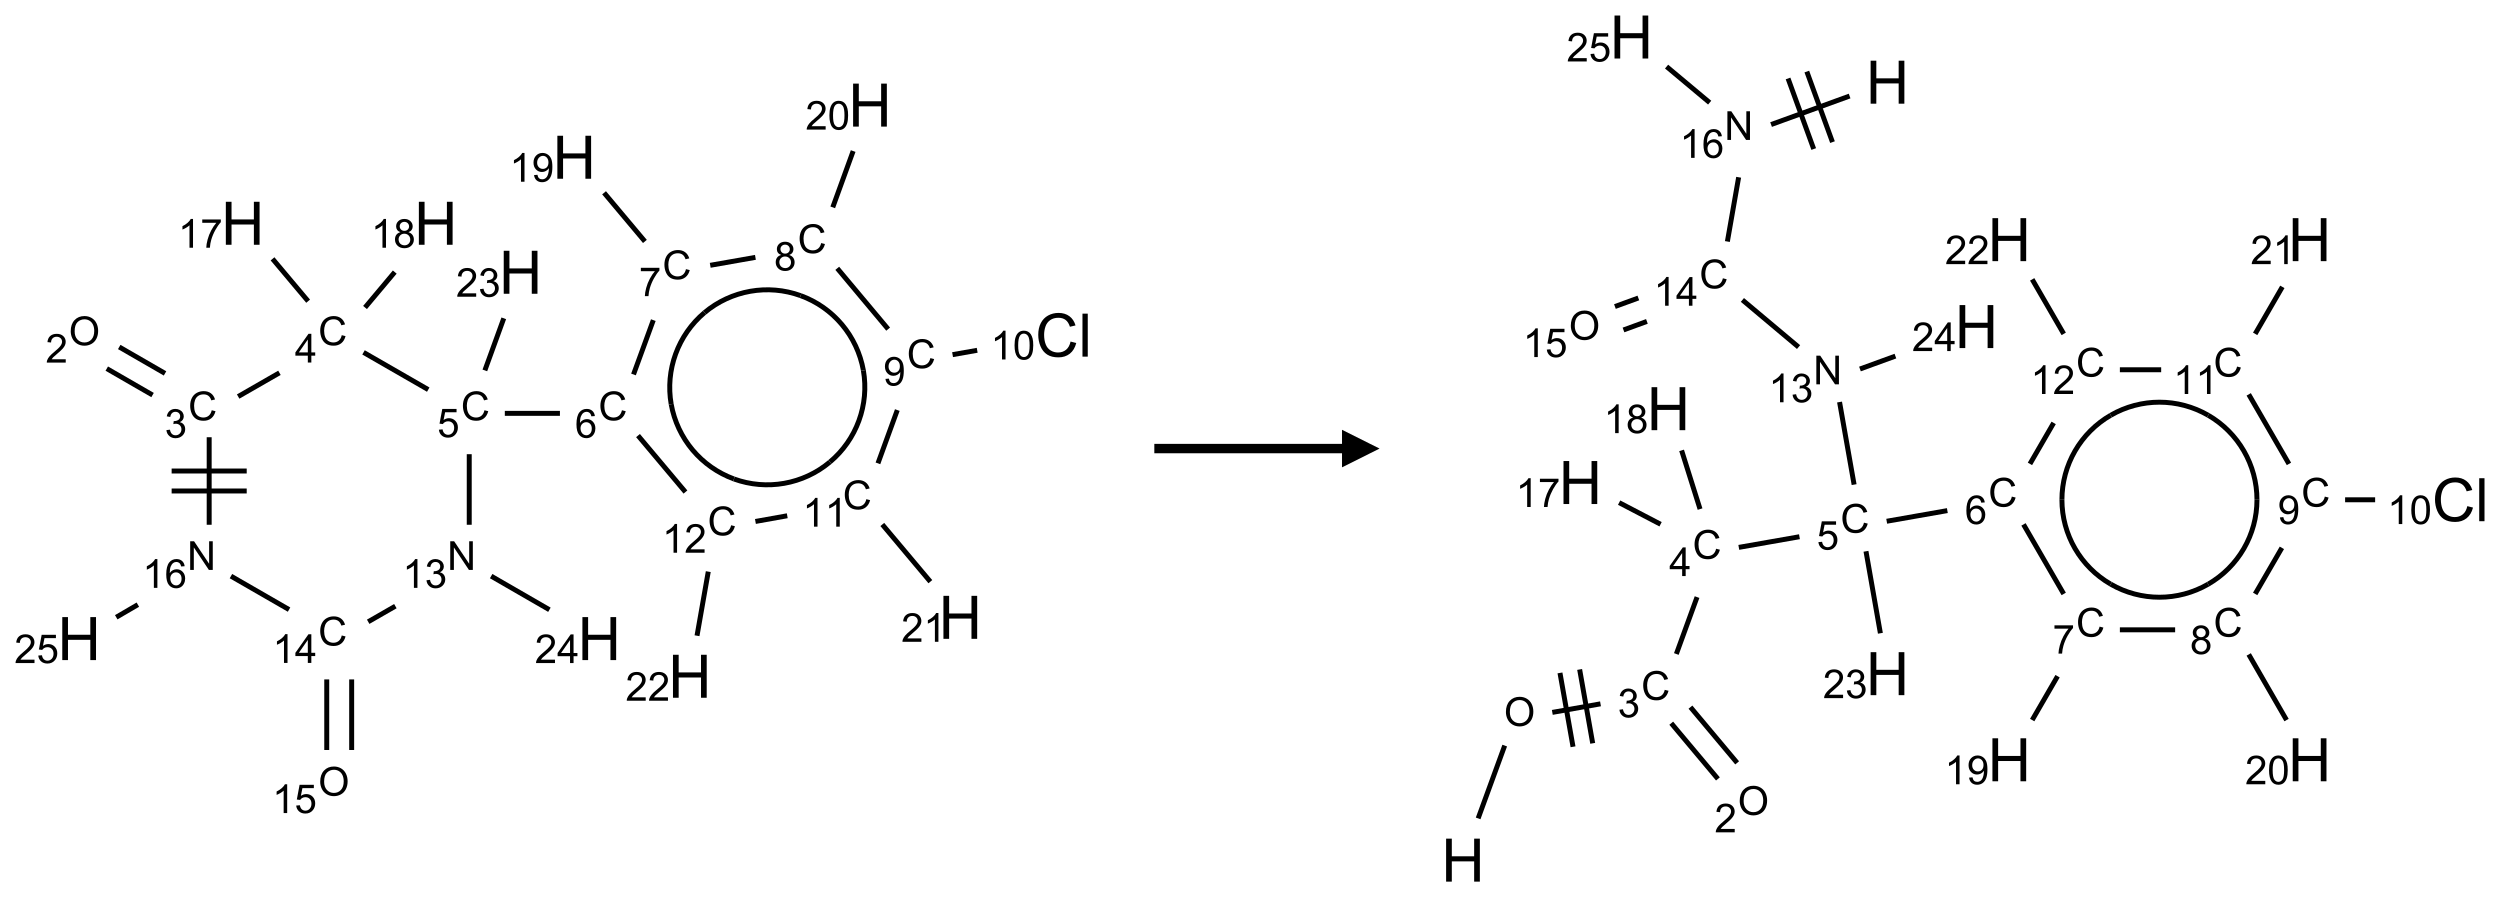 <?xml version="1.0" encoding="UTF-8"?>
<svg xmlns="http://www.w3.org/2000/svg" xmlns:xlink="http://www.w3.org/1999/xlink" width="666" height="239" viewBox="0 0 666 239">
<defs>
<g>
<g id="glyph-0-0">
<path d="M 1.332 0 L 1.332 -6.668 L 6.668 -6.668 L 6.668 0 Z M 1.5 -0.168 L 6.5 -0.168 L 6.5 -6.5 L 1.5 -6.5 Z M 1.5 -0.168 "/>
</g>
<g id="glyph-0-1">
<path d="M 0.516 -3.719 C 0.516 -4.984 0.855 -5.977 1.535 -6.695 C 2.215 -7.414 3.094 -7.77 4.172 -7.77 C 4.875 -7.77 5.512 -7.602 6.078 -7.266 C 6.645 -6.93 7.074 -6.461 7.371 -5.855 C 7.668 -5.254 7.816 -4.57 7.816 -3.809 C 7.816 -3.035 7.66 -2.34 7.348 -1.73 C 7.035 -1.117 6.594 -0.656 6.02 -0.34 C 5.449 -0.027 4.828 0.129 4.168 0.129 C 3.449 0.129 2.805 -0.043 2.238 -0.391 C 1.672 -0.738 1.246 -1.211 0.953 -1.812 C 0.66 -2.414 0.516 -3.047 0.516 -3.719 Z M 1.559 -3.703 C 1.559 -2.781 1.805 -2.059 2.301 -1.527 C 2.793 -1 3.414 -0.734 4.16 -0.734 C 4.922 -0.734 5.547 -1 6.039 -1.535 C 6.531 -2.07 6.777 -2.828 6.777 -3.812 C 6.777 -4.434 6.672 -4.977 6.461 -5.441 C 6.25 -5.902 5.945 -6.262 5.539 -6.52 C 5.133 -6.773 4.68 -6.902 4.176 -6.902 C 3.461 -6.902 2.848 -6.656 2.332 -6.164 C 1.816 -5.672 1.559 -4.852 1.559 -3.703 Z M 1.559 -3.703 "/>
</g>
<g id="glyph-0-2">
<path d="M 5.371 -0.902 L 5.371 0 L 0.324 0 C 0.316 -0.227 0.352 -0.441 0.434 -0.652 C 0.562 -0.996 0.766 -1.332 1.051 -1.668 C 1.332 -2 1.742 -2.387 2.277 -2.824 C 3.105 -3.504 3.668 -4.043 3.957 -4.441 C 4.25 -4.84 4.395 -5.215 4.395 -5.566 C 4.395 -5.938 4.262 -6.254 3.996 -6.508 C 3.73 -6.762 3.387 -6.891 2.957 -6.891 C 2.508 -6.891 2.145 -6.754 1.875 -6.484 C 1.605 -6.215 1.469 -5.84 1.465 -5.359 L 0.5 -5.457 C 0.566 -6.176 0.812 -6.727 1.246 -7.102 C 1.676 -7.477 2.254 -7.668 2.98 -7.668 C 3.711 -7.668 4.293 -7.465 4.719 -7.059 C 5.145 -6.652 5.359 -6.148 5.359 -5.547 C 5.359 -5.242 5.297 -4.941 5.172 -4.645 C 5.047 -4.352 4.84 -4.039 4.551 -3.715 C 4.262 -3.387 3.777 -2.938 3.105 -2.371 C 2.543 -1.898 2.18 -1.578 2.02 -1.41 C 1.859 -1.242 1.73 -1.07 1.625 -0.902 Z M 5.371 -0.902 "/>
</g>
<g id="glyph-0-3">
<path d="M 6.27 -2.676 L 7.281 -2.422 C 7.07 -1.594 6.688 -0.961 6.137 -0.523 C 5.586 -0.086 4.914 0.129 4.121 0.129 C 3.297 0.129 2.629 -0.039 2.113 -0.371 C 1.598 -0.707 1.203 -1.191 0.934 -1.828 C 0.664 -2.465 0.531 -3.145 0.531 -3.875 C 0.531 -4.672 0.684 -5.363 0.988 -5.957 C 1.293 -6.547 1.723 -6.996 2.285 -7.305 C 2.844 -7.613 3.461 -7.766 4.137 -7.766 C 4.898 -7.766 5.543 -7.57 6.062 -7.184 C 6.582 -6.793 6.945 -6.246 7.152 -5.543 L 6.156 -5.309 C 5.98 -5.863 5.723 -6.266 5.387 -6.52 C 5.051 -6.773 4.625 -6.902 4.113 -6.902 C 3.527 -6.902 3.039 -6.762 2.645 -6.48 C 2.25 -6.199 1.973 -5.82 1.812 -5.348 C 1.652 -4.871 1.574 -4.383 1.574 -3.879 C 1.574 -3.23 1.668 -2.664 1.855 -2.18 C 2.047 -1.695 2.34 -1.332 2.738 -1.094 C 3.137 -0.855 3.57 -0.734 4.035 -0.734 C 4.602 -0.734 5.082 -0.898 5.473 -1.223 C 5.867 -1.551 6.133 -2.035 6.27 -2.676 Z M 6.27 -2.676 "/>
</g>
<g id="glyph-0-4">
<path d="M 0.449 -2.016 L 1.387 -2.141 C 1.492 -1.609 1.676 -1.227 1.934 -0.992 C 2.191 -0.758 2.508 -0.641 2.879 -0.641 C 3.32 -0.641 3.695 -0.793 3.996 -1.098 C 4.301 -1.402 4.453 -1.781 4.453 -2.234 C 4.453 -2.664 4.312 -3.02 4.031 -3.301 C 3.75 -3.578 3.391 -3.719 2.957 -3.719 C 2.781 -3.719 2.562 -3.684 2.297 -3.613 L 2.402 -4.438 C 2.465 -4.43 2.516 -4.426 2.551 -4.426 C 2.949 -4.426 3.312 -4.531 3.629 -4.738 C 3.949 -4.949 4.109 -5.27 4.109 -5.703 C 4.109 -6.047 3.992 -6.332 3.762 -6.559 C 3.527 -6.785 3.227 -6.895 2.859 -6.895 C 2.496 -6.895 2.191 -6.781 1.949 -6.551 C 1.707 -6.324 1.547 -5.98 1.48 -5.52 L 0.543 -5.688 C 0.656 -6.316 0.918 -6.805 1.324 -7.148 C 1.73 -7.492 2.234 -7.668 2.84 -7.668 C 3.254 -7.668 3.641 -7.578 3.988 -7.398 C 4.34 -7.219 4.609 -6.977 4.793 -6.668 C 4.98 -6.359 5.074 -6.031 5.074 -5.684 C 5.074 -5.352 4.984 -5.051 4.809 -4.781 C 4.629 -4.512 4.367 -4.297 4.02 -4.137 C 4.473 -4.031 4.824 -3.816 5.074 -3.488 C 5.324 -3.16 5.449 -2.75 5.449 -2.254 C 5.449 -1.59 5.203 -1.023 4.719 -0.559 C 4.234 -0.098 3.617 0.137 2.875 0.137 C 2.203 0.137 1.648 -0.062 1.207 -0.465 C 0.762 -0.863 0.512 -1.379 0.449 -2.016 Z M 0.449 -2.016 "/>
</g>
<g id="glyph-0-5">
<path d="M 3.449 0 L 3.449 -1.828 L 0.137 -1.828 L 0.137 -2.688 L 3.621 -7.637 L 4.387 -7.637 L 4.387 -2.688 L 5.418 -2.688 L 5.418 -1.828 L 4.387 -1.828 L 4.387 0 Z M 3.449 -2.688 L 3.449 -6.129 L 1.059 -2.688 Z M 3.449 -2.688 "/>
</g>
<g id="glyph-0-6">
<path d="M 3.973 0 L 3.035 0 L 3.035 -5.973 C 2.809 -5.758 2.516 -5.543 2.148 -5.328 C 1.781 -5.113 1.453 -4.953 1.16 -4.844 L 1.16 -5.75 C 1.684 -5.996 2.145 -6.297 2.535 -6.645 C 2.93 -6.996 3.207 -7.336 3.371 -7.668 L 3.973 -7.668 Z M 3.973 0 "/>
</g>
<g id="glyph-0-7">
<path d="M 0.504 -6.637 L 0.504 -7.535 L 5.449 -7.535 L 5.449 -6.809 C 4.961 -6.289 4.48 -5.602 4.004 -4.746 C 3.527 -3.887 3.156 -3.004 2.895 -2.098 C 2.707 -1.461 2.59 -0.762 2.535 0 L 1.574 0 C 1.582 -0.602 1.703 -1.328 1.926 -2.176 C 2.152 -3.027 2.477 -3.848 2.898 -4.637 C 3.32 -5.426 3.77 -6.094 4.246 -6.637 Z M 0.504 -6.637 "/>
</g>
<g id="glyph-0-8">
<path d="M 1.887 -4.141 C 1.496 -4.281 1.207 -4.484 1.02 -4.75 C 0.832 -5.016 0.738 -5.328 0.738 -5.699 C 0.738 -6.254 0.938 -6.719 1.34 -7.098 C 1.738 -7.477 2.27 -7.668 2.934 -7.668 C 3.598 -7.668 4.137 -7.473 4.543 -7.086 C 4.949 -6.699 5.152 -6.227 5.152 -5.672 C 5.152 -5.316 5.059 -5.008 4.871 -4.746 C 4.688 -4.484 4.406 -4.281 4.027 -4.141 C 4.496 -3.988 4.852 -3.742 5.098 -3.402 C 5.34 -3.062 5.465 -2.656 5.465 -2.184 C 5.465 -1.531 5.234 -0.98 4.77 -0.535 C 4.309 -0.09 3.703 0.129 2.949 0.129 C 2.195 0.129 1.586 -0.094 1.125 -0.539 C 0.664 -0.984 0.434 -1.543 0.434 -2.207 C 0.434 -2.703 0.559 -3.121 0.809 -3.457 C 1.062 -3.793 1.422 -4.02 1.887 -4.141 Z M 1.699 -5.73 C 1.699 -5.367 1.812 -5.074 2.047 -4.844 C 2.281 -4.613 2.582 -4.5 2.953 -4.5 C 3.312 -4.5 3.609 -4.613 3.84 -4.84 C 4.07 -5.066 4.188 -5.348 4.188 -5.676 C 4.188 -6.02 4.07 -6.309 3.832 -6.543 C 3.594 -6.777 3.297 -6.895 2.941 -6.895 C 2.586 -6.895 2.289 -6.781 2.051 -6.551 C 1.816 -6.324 1.699 -6.047 1.699 -5.73 Z M 1.395 -2.203 C 1.395 -1.938 1.461 -1.676 1.586 -1.426 C 1.711 -1.176 1.902 -0.984 2.152 -0.848 C 2.402 -0.711 2.672 -0.641 2.957 -0.641 C 3.406 -0.641 3.777 -0.785 4.066 -1.074 C 4.359 -1.363 4.504 -1.727 4.504 -2.172 C 4.504 -2.625 4.355 -2.996 4.055 -3.293 C 3.754 -3.586 3.379 -3.734 2.926 -3.734 C 2.484 -3.734 2.121 -3.59 1.832 -3.297 C 1.543 -3.004 1.395 -2.641 1.395 -2.203 Z M 1.395 -2.203 "/>
</g>
<g id="glyph-0-9">
<path d="M 0.441 -2 L 1.426 -2.082 C 1.5 -1.605 1.668 -1.242 1.934 -1.004 C 2.199 -0.762 2.52 -0.641 2.895 -0.641 C 3.348 -0.641 3.73 -0.812 4.043 -1.152 C 4.355 -1.492 4.512 -1.941 4.512 -2.504 C 4.512 -3.039 4.359 -3.461 4.059 -3.77 C 3.758 -4.078 3.367 -4.234 2.879 -4.234 C 2.578 -4.234 2.305 -4.164 2.062 -4.027 C 1.82 -3.891 1.629 -3.715 1.488 -3.496 L 0.609 -3.609 L 1.348 -7.531 L 5.145 -7.531 L 5.145 -6.637 L 2.098 -6.637 L 1.688 -4.582 C 2.145 -4.902 2.625 -5.062 3.129 -5.062 C 3.797 -5.062 4.359 -4.832 4.816 -4.371 C 5.277 -3.91 5.504 -3.312 5.504 -2.59 C 5.504 -1.898 5.305 -1.301 4.902 -0.797 C 4.41 -0.18 3.742 0.129 2.895 0.129 C 2.199 0.129 1.633 -0.062 1.195 -0.453 C 0.758 -0.844 0.504 -1.359 0.441 -2 Z M 0.441 -2 "/>
</g>
<g id="glyph-0-10">
<path d="M 5.309 -5.766 L 4.375 -5.691 C 4.293 -6.059 4.172 -6.328 4.02 -6.496 C 3.766 -6.762 3.453 -6.895 3.082 -6.895 C 2.785 -6.895 2.523 -6.812 2.297 -6.645 C 2 -6.43 1.77 -6.117 1.598 -5.703 C 1.43 -5.289 1.34 -4.703 1.332 -3.938 C 1.559 -4.281 1.836 -4.535 2.16 -4.703 C 2.488 -4.871 2.828 -4.953 3.188 -4.953 C 3.812 -4.953 4.344 -4.723 4.785 -4.262 C 5.223 -3.801 5.441 -3.207 5.441 -2.48 C 5.441 -2 5.34 -1.555 5.133 -1.145 C 4.926 -0.73 4.641 -0.418 4.281 -0.199 C 3.922 0.02 3.512 0.129 3.051 0.129 C 2.27 0.129 1.633 -0.156 1.141 -0.73 C 0.648 -1.305 0.402 -2.254 0.402 -3.574 C 0.402 -5.051 0.672 -6.121 1.219 -6.793 C 1.695 -7.375 2.336 -7.668 3.141 -7.668 C 3.742 -7.668 4.234 -7.5 4.617 -7.16 C 5 -6.824 5.23 -6.359 5.309 -5.766 Z M 1.48 -2.473 C 1.48 -2.152 1.547 -1.844 1.684 -1.547 C 1.82 -1.25 2.016 -1.027 2.262 -0.871 C 2.508 -0.719 2.766 -0.641 3.035 -0.641 C 3.434 -0.641 3.773 -0.801 4.059 -1.121 C 4.344 -1.441 4.484 -1.875 4.484 -2.422 C 4.484 -2.949 4.344 -3.367 4.062 -3.668 C 3.781 -3.973 3.426 -4.125 3 -4.125 C 2.578 -4.125 2.219 -3.973 1.922 -3.668 C 1.625 -3.363 1.48 -2.969 1.48 -2.473 Z M 1.48 -2.473 "/>
</g>
<g id="glyph-0-11">
<path d="M 0.582 -1.766 L 1.484 -1.848 C 1.562 -1.426 1.707 -1.117 1.922 -0.926 C 2.137 -0.734 2.414 -0.641 2.75 -0.641 C 3.039 -0.641 3.289 -0.707 3.508 -0.84 C 3.727 -0.973 3.902 -1.148 4.043 -1.367 C 4.18 -1.586 4.297 -1.887 4.391 -2.262 C 4.484 -2.637 4.531 -3.016 4.531 -3.406 C 4.531 -3.449 4.531 -3.512 4.527 -3.594 C 4.34 -3.297 4.082 -3.055 3.758 -2.867 C 3.434 -2.68 3.082 -2.59 2.703 -2.59 C 2.07 -2.59 1.535 -2.816 1.098 -3.277 C 0.66 -3.734 0.441 -4.34 0.441 -5.09 C 0.441 -5.863 0.672 -6.484 1.129 -6.957 C 1.586 -7.43 2.156 -7.668 2.844 -7.668 C 3.34 -7.668 3.793 -7.531 4.207 -7.266 C 4.617 -7 4.93 -6.617 5.145 -6.121 C 5.355 -5.629 5.465 -4.91 5.465 -3.973 C 5.465 -2.996 5.359 -2.223 5.145 -1.645 C 4.934 -1.066 4.617 -0.625 4.199 -0.324 C 3.781 -0.02 3.293 0.129 2.73 0.129 C 2.133 0.129 1.645 -0.035 1.266 -0.367 C 0.887 -0.699 0.66 -1.164 0.582 -1.766 Z M 4.422 -5.137 C 4.422 -5.676 4.277 -6.102 3.992 -6.418 C 3.707 -6.734 3.359 -6.891 2.957 -6.891 C 2.543 -6.891 2.18 -6.719 1.871 -6.379 C 1.562 -6.039 1.406 -5.598 1.406 -5.059 C 1.406 -4.57 1.555 -4.176 1.848 -3.871 C 2.141 -3.566 2.5 -3.418 2.934 -3.418 C 3.367 -3.418 3.723 -3.57 4.004 -3.871 C 4.281 -4.176 4.422 -4.598 4.422 -5.137 Z M 4.422 -5.137 "/>
</g>
<g id="glyph-0-12">
<path d="M 0.441 -3.766 C 0.441 -4.668 0.535 -5.395 0.723 -5.945 C 0.906 -6.496 1.184 -6.922 1.551 -7.219 C 1.918 -7.516 2.375 -7.668 2.934 -7.668 C 3.344 -7.668 3.703 -7.586 4.012 -7.418 C 4.32 -7.254 4.574 -7.016 4.777 -6.707 C 4.977 -6.395 5.137 -6.016 5.25 -5.57 C 5.363 -5.125 5.422 -4.523 5.422 -3.766 C 5.422 -2.871 5.328 -2.148 5.145 -1.598 C 4.961 -1.047 4.688 -0.621 4.32 -0.32 C 3.953 -0.02 3.492 0.129 2.934 0.129 C 2.195 0.129 1.617 -0.133 1.199 -0.66 C 0.695 -1.297 0.441 -2.332 0.441 -3.766 Z M 1.406 -3.766 C 1.406 -2.512 1.555 -1.68 1.848 -1.262 C 2.141 -0.848 2.5 -0.641 2.934 -0.641 C 3.363 -0.641 3.727 -0.848 4.02 -1.266 C 4.312 -1.684 4.457 -2.516 4.457 -3.766 C 4.457 -5.023 4.312 -5.859 4.02 -6.27 C 3.727 -6.684 3.359 -6.891 2.922 -6.891 C 2.492 -6.891 2.148 -6.707 1.891 -6.344 C 1.566 -5.879 1.406 -5.02 1.406 -3.766 Z M 1.406 -3.766 "/>
</g>
<g id="glyph-0-13">
<path d="M 0.812 0 L 0.812 -7.637 L 1.848 -7.637 L 5.859 -1.641 L 5.859 -7.637 L 6.828 -7.637 L 6.828 0 L 5.793 0 L 1.781 -6 L 1.781 0 Z M 0.812 0 "/>
</g>
<g id="glyph-1-0">
<path d="M 2 0 L 2 -10 L 10 -10 L 10 0 Z M 2.25 -0.25 L 9.75 -0.25 L 9.75 -9.75 L 2.25 -9.75 Z M 2.25 -0.25 "/>
</g>
<g id="glyph-1-1">
<path d="M 1.281 0 L 1.281 -11.453 L 2.797 -11.453 L 2.797 -6.75 L 8.75 -6.75 L 8.75 -11.453 L 10.266 -11.453 L 10.266 0 L 8.75 0 L 8.75 -5.398 L 2.797 -5.398 L 2.797 0 Z M 1.281 0 "/>
</g>
<g id="glyph-1-2">
<path d="M 9.406 -4.016 L 10.922 -3.633 C 10.605 -2.387 10.031 -1.438 9.207 -0.785 C 8.383 -0.133 7.371 0.195 6.18 0.195 C 4.945 0.195 3.941 -0.055 3.168 -0.559 C 2.395 -1.062 1.805 -1.789 1.402 -2.742 C 1 -3.695 0.797 -4.719 0.797 -5.812 C 0.797 -7.004 1.023 -8.047 1.48 -8.934 C 1.938 -9.82 2.586 -10.496 3.426 -10.957 C 4.266 -11.418 5.191 -11.648 6.203 -11.648 C 7.348 -11.648 8.312 -11.355 9.094 -10.773 C 9.875 -10.191 10.418 -9.371 10.727 -8.312 L 9.234 -7.961 C 8.969 -8.793 8.582 -9.402 8.078 -9.781 C 7.574 -10.16 6.938 -10.352 6.172 -10.352 C 5.293 -10.352 4.555 -10.141 3.965 -9.719 C 3.375 -9.297 2.957 -8.73 2.719 -8.02 C 2.48 -7.309 2.359 -6.574 2.359 -5.82 C 2.359 -4.848 2.5 -3.996 2.785 -3.27 C 3.07 -2.543 3.512 -2 4.109 -1.641 C 4.707 -1.281 5.355 -1.102 6.055 -1.102 C 6.902 -1.102 7.621 -1.348 8.211 -1.836 C 8.801 -2.324 9.199 -3.051 9.406 -4.016 Z M 9.406 -4.016 "/>
</g>
<g id="glyph-1-3">
<path d="M 1.023 0 L 1.023 -11.453 L 2.43 -11.453 L 2.43 0 Z M 1.023 0 "/>
</g>
</g>
</defs>
<path fill="none" stroke-width="0.033" stroke-linecap="butt" stroke-linejoin="miter" stroke="rgb(0%, 0%, 0%)" stroke-opacity="1" stroke-miterlimit="10" d="M 0.184 1.755 L 0.489 1.931 " transform="matrix(40, 0, 0, 40, 21.084, 27.998)"/>
<path fill="none" stroke-width="0.033" stroke-linecap="butt" stroke-linejoin="miter" stroke="rgb(0%, 0%, 0%)" stroke-opacity="1" stroke-miterlimit="10" d="M 0.267 1.611 L 0.572 1.787 " transform="matrix(40, 0, 0, 40, 21.084, 27.998)"/>
<path fill="none" stroke-width="0.033" stroke-linecap="butt" stroke-linejoin="miter" stroke="rgb(0%, 0%, 0%)" stroke-opacity="1" stroke-miterlimit="10" d="M 1.059 1.941 L 1.334 1.783 " transform="matrix(40, 0, 0, 40, 21.084, 27.998)"/>
<path fill="none" stroke-width="0.033" stroke-linecap="butt" stroke-linejoin="miter" stroke="rgb(0%, 0%, 0%)" stroke-opacity="1" stroke-miterlimit="10" d="M 1.525 1.306 L 1.288 1.024 " transform="matrix(40, 0, 0, 40, 21.084, 27.998)"/>
<path fill="none" stroke-width="0.033" stroke-linecap="butt" stroke-linejoin="miter" stroke="rgb(0%, 0%, 0%)" stroke-opacity="1" stroke-miterlimit="10" d="M 1.904 1.348 L 2.102 1.112 " transform="matrix(40, 0, 0, 40, 21.084, 27.998)"/>
<path fill="none" stroke-width="0.033" stroke-linecap="butt" stroke-linejoin="miter" stroke="rgb(0%, 0%, 0%)" stroke-opacity="1" stroke-miterlimit="10" d="M 1.894 1.647 L 2.325 1.895 " transform="matrix(40, 0, 0, 40, 21.084, 27.998)"/>
<path fill="none" stroke-width="0.033" stroke-linecap="butt" stroke-linejoin="miter" stroke="rgb(0%, 0%, 0%)" stroke-opacity="1" stroke-miterlimit="10" d="M 2.835 2.053 L 3.202 2.053 " transform="matrix(40, 0, 0, 40, 21.084, 27.998)"/>
<path fill="none" stroke-width="0.033" stroke-linecap="butt" stroke-linejoin="miter" stroke="rgb(0%, 0%, 0%)" stroke-opacity="1" stroke-miterlimit="10" d="M 3.692 1.794 L 3.824 1.432 " transform="matrix(40, 0, 0, 40, 21.084, 27.998)"/>
<path fill="none" stroke-width="0.033" stroke-linecap="butt" stroke-linejoin="miter" stroke="rgb(0%, 0%, 0%)" stroke-opacity="1" stroke-miterlimit="10" d="M 3.768 0.908 L 3.496 0.584 " transform="matrix(40, 0, 0, 40, 21.084, 27.998)"/>
<path fill="none" stroke-width="0.033" stroke-linecap="butt" stroke-linejoin="miter" stroke="rgb(0%, 0%, 0%)" stroke-opacity="1" stroke-miterlimit="10" d="M 4.203 1.067 L 4.504 1.014 " transform="matrix(40, 0, 0, 40, 21.084, 27.998)"/>
<path fill="none" stroke-width="0.033" stroke-linecap="butt" stroke-linejoin="miter" stroke="rgb(0%, 0%, 0%)" stroke-opacity="1" stroke-miterlimit="10" d="M 5.019 0.681 L 5.155 0.306 " transform="matrix(40, 0, 0, 40, 21.084, 27.998)"/>
<path fill="none" stroke-width="0.033" stroke-linecap="butt" stroke-linejoin="miter" stroke="rgb(0%, 0%, 0%)" stroke-opacity="1" stroke-miterlimit="10" d="M 5.049 1.087 L 5.388 1.492 " transform="matrix(40, 0, 0, 40, 21.084, 27.998)"/>
<path fill="none" stroke-width="0.033" stroke-linecap="butt" stroke-linejoin="miter" stroke="rgb(0%, 0%, 0%)" stroke-opacity="1" stroke-miterlimit="10" d="M 5.817 1.662 L 5.981 1.633 " transform="matrix(40, 0, 0, 40, 21.084, 27.998)"/>
<path fill="none" stroke-width="0.033" stroke-linecap="butt" stroke-linejoin="miter" stroke="rgb(0%, 0%, 0%)" stroke-opacity="1" stroke-miterlimit="10" d="M 5.449 2.031 L 5.32 2.386 " transform="matrix(40, 0, 0, 40, 21.084, 27.998)"/>
<path fill="none" stroke-width="0.033" stroke-linecap="butt" stroke-linejoin="miter" stroke="rgb(0%, 0%, 0%)" stroke-opacity="1" stroke-miterlimit="10" d="M 5.349 2.793 L 5.669 3.174 " transform="matrix(40, 0, 0, 40, 21.084, 27.998)"/>
<path fill="none" stroke-width="0.033" stroke-linecap="butt" stroke-linejoin="miter" stroke="rgb(0%, 0%, 0%)" stroke-opacity="1" stroke-miterlimit="10" d="M 4.716 2.735 L 4.504 2.773 " transform="matrix(40, 0, 0, 40, 21.084, 27.998)"/>
<path fill="none" stroke-width="0.033" stroke-linecap="butt" stroke-linejoin="miter" stroke="rgb(0%, 0%, 0%)" stroke-opacity="1" stroke-miterlimit="10" d="M 4.038 2.577 L 3.722 2.201 " transform="matrix(40, 0, 0, 40, 21.084, 27.998)"/>
<path fill="none" stroke-width="0.033" stroke-linecap="butt" stroke-linejoin="miter" stroke="rgb(0%, 0%, 0%)" stroke-opacity="1" stroke-miterlimit="10" d="M 4.19 3.107 L 4.115 3.534 " transform="matrix(40, 0, 0, 40, 21.084, 27.998)"/>
<path fill="none" stroke-width="0.033" stroke-linecap="butt" stroke-linejoin="miter" stroke="rgb(0%, 0%, 0%)" stroke-opacity="1" stroke-miterlimit="10" d="M 2.702 1.767 L 2.828 1.42 " transform="matrix(40, 0, 0, 40, 21.084, 27.998)"/>
<path fill="none" stroke-width="0.033" stroke-linecap="butt" stroke-linejoin="miter" stroke="rgb(0%, 0%, 0%)" stroke-opacity="1" stroke-miterlimit="10" d="M 2.598 2.325 L 2.598 2.795 " transform="matrix(40, 0, 0, 40, 21.084, 27.998)"/>
<path fill="none" stroke-width="0.033" stroke-linecap="butt" stroke-linejoin="miter" stroke="rgb(0%, 0%, 0%)" stroke-opacity="1" stroke-miterlimit="10" d="M 2.744 3.137 L 3.132 3.361 " transform="matrix(40, 0, 0, 40, 21.084, 27.998)"/>
<path fill="none" stroke-width="0.033" stroke-linecap="butt" stroke-linejoin="miter" stroke="rgb(0%, 0%, 0%)" stroke-opacity="1" stroke-miterlimit="10" d="M 2.106 3.337 L 1.925 3.441 " transform="matrix(40, 0, 0, 40, 21.084, 27.998)"/>
<path fill="none" stroke-width="0.033" stroke-linecap="butt" stroke-linejoin="miter" stroke="rgb(0%, 0%, 0%)" stroke-opacity="1" stroke-miterlimit="10" d="M 1.649 3.825 L 1.649 4.295 " transform="matrix(40, 0, 0, 40, 21.084, 27.998)"/>
<path fill="none" stroke-width="0.033" stroke-linecap="butt" stroke-linejoin="miter" stroke="rgb(0%, 0%, 0%)" stroke-opacity="1" stroke-miterlimit="10" d="M 1.815 3.825 L 1.815 4.295 " transform="matrix(40, 0, 0, 40, 21.084, 27.998)"/>
<path fill="none" stroke-width="0.033" stroke-linecap="butt" stroke-linejoin="miter" stroke="rgb(0%, 0%, 0%)" stroke-opacity="1" stroke-miterlimit="10" d="M 1.398 3.36 L 1.011 3.137 " transform="matrix(40, 0, 0, 40, 21.084, 27.998)"/>
<path fill="none" stroke-width="0.033" stroke-linecap="butt" stroke-linejoin="miter" stroke="rgb(0%, 0%, 0%)" stroke-opacity="1" stroke-miterlimit="10" d="M 0.866 2.795 L 0.866 2.212 " transform="matrix(40, 0, 0, 40, 21.084, 27.998)"/>
<path fill="none" stroke-width="0.033" stroke-linecap="butt" stroke-linejoin="miter" stroke="rgb(0%, 0%, 0%)" stroke-opacity="1" stroke-miterlimit="10" d="M 1.116 2.437 L 0.616 2.437 " transform="matrix(40, 0, 0, 40, 21.084, 27.998)"/>
<path fill="none" stroke-width="0.033" stroke-linecap="butt" stroke-linejoin="miter" stroke="rgb(0%, 0%, 0%)" stroke-opacity="1" stroke-miterlimit="10" d="M 1.116 2.57 L 0.616 2.57 " transform="matrix(40, 0, 0, 40, 21.084, 27.998)"/>
<path fill="none" stroke-width="0.033" stroke-linecap="butt" stroke-linejoin="miter" stroke="rgb(0%, 0%, 0%)" stroke-opacity="1" stroke-miterlimit="10" d="M 0.391 3.327 L 0.247 3.411 " transform="matrix(40, 0, 0, 40, 21.084, 27.998)"/>
<path fill="none" stroke-width="0.033" stroke-linecap="butt" stroke-linejoin="miter" stroke="rgb(0%, 0%, 0%)" stroke-opacity="1" stroke-miterlimit="10" d="M 3.943 1.992 C 3.903 1.764 3.988 1.531 4.165 1.382 " transform="matrix(40, 0, 0, 40, 21.084, 27.998)"/>
<path fill="none" stroke-width="0.033" stroke-linecap="butt" stroke-linejoin="miter" stroke="rgb(0%, 0%, 0%)" stroke-opacity="1" stroke-miterlimit="10" d="M 4.361 2.49 C 4.143 2.41 3.984 2.221 3.943 1.992 " transform="matrix(40, 0, 0, 40, 21.084, 27.998)"/>
<path fill="none" stroke-width="0.033" stroke-linecap="butt" stroke-linejoin="miter" stroke="rgb(0%, 0%, 0%)" stroke-opacity="1" stroke-miterlimit="10" d="M 5 2.377 C 4.823 2.526 4.579 2.569 4.361 2.49 " transform="matrix(40, 0, 0, 40, 21.084, 27.998)"/>
<path fill="none" stroke-width="0.033" stroke-linecap="butt" stroke-linejoin="miter" stroke="rgb(0%, 0%, 0%)" stroke-opacity="1" stroke-miterlimit="10" d="M 5.223 1.767 C 5.263 1.995 5.178 2.228 5 2.377 " transform="matrix(40, 0, 0, 40, 21.084, 27.998)"/>
<path fill="none" stroke-width="0.033" stroke-linecap="butt" stroke-linejoin="miter" stroke="rgb(0%, 0%, 0%)" stroke-opacity="1" stroke-miterlimit="10" d="M 4.805 1.269 C 5.023 1.348 5.182 1.538 5.223 1.767 " transform="matrix(40, 0, 0, 40, 21.084, 27.998)"/>
<path fill="none" stroke-width="0.033" stroke-linecap="butt" stroke-linejoin="miter" stroke="rgb(0%, 0%, 0%)" stroke-opacity="1" stroke-miterlimit="10" d="M 4.165 1.382 C 4.343 1.233 4.587 1.19 4.805 1.269 " transform="matrix(40, 0, 0, 40, 21.084, 27.998)"/>
<g fill="rgb(0%, 0%, 0%)" fill-opacity="1">
<use xlink:href="#glyph-0-1" x="18.328" y="91.969"/>
</g>
<g fill="rgb(0%, 0%, 0%)" fill-opacity="1">
<use xlink:href="#glyph-0-2" x="12.141" y="96.602"/>
</g>
<g fill="rgb(0%, 0%, 0%)" fill-opacity="1">
<use xlink:href="#glyph-0-3" x="50.133" y="111.965"/>
</g>
<g fill="rgb(0%, 0%, 0%)" fill-opacity="1">
<use xlink:href="#glyph-0-4" x="43.883" y="116.602"/>
</g>
<g fill="rgb(0%, 0%, 0%)" fill-opacity="1">
<use xlink:href="#glyph-0-3" x="84.773" y="91.965"/>
</g>
<g fill="rgb(0%, 0%, 0%)" fill-opacity="1">
<use xlink:href="#glyph-0-5" x="78.555" y="96.57"/>
</g>
<g fill="rgb(0%, 0%, 0%)" fill-opacity="1">
<use xlink:href="#glyph-1-1" x="58.883" y="65.207"/>
</g>
<g fill="rgb(0%, 0%, 0%)" fill-opacity="1">
<use xlink:href="#glyph-0-6" x="47.445" y="65.996"/>
<use xlink:href="#glyph-0-7" x="53.378" y="65.996"/>
</g>
<g fill="rgb(0%, 0%, 0%)" fill-opacity="1">
<use xlink:href="#glyph-1-1" x="110.305" y="65.207"/>
</g>
<g fill="rgb(0%, 0%, 0%)" fill-opacity="1">
<use xlink:href="#glyph-0-6" x="98.855" y="65.996"/>
<use xlink:href="#glyph-0-8" x="104.788" y="65.996"/>
</g>
<g fill="rgb(0%, 0%, 0%)" fill-opacity="1">
<use xlink:href="#glyph-0-3" x="122.789" y="111.965"/>
</g>
<g fill="rgb(0%, 0%, 0%)" fill-opacity="1">
<use xlink:href="#glyph-0-9" x="116.48" y="116.469"/>
</g>
<g fill="rgb(0%, 0%, 0%)" fill-opacity="1">
<use xlink:href="#glyph-0-3" x="159.414" y="111.965"/>
</g>
<g fill="rgb(0%, 0%, 0%)" fill-opacity="1">
<use xlink:href="#glyph-0-10" x="153.168" y="116.602"/>
</g>
<g fill="rgb(0%, 0%, 0%)" fill-opacity="1">
<use xlink:href="#glyph-0-3" x="176.469" y="74.375"/>
</g>
<g fill="rgb(0%, 0%, 0%)" fill-opacity="1">
<use xlink:href="#glyph-0-7" x="170.219" y="78.883"/>
</g>
<g fill="rgb(0%, 0%, 0%)" fill-opacity="1">
<use xlink:href="#glyph-1-1" x="147.203" y="47.617"/>
</g>
<g fill="rgb(0%, 0%, 0%)" fill-opacity="1">
<use xlink:href="#glyph-0-6" x="135.754" y="48.41"/>
<use xlink:href="#glyph-0-11" x="141.686" y="48.41"/>
</g>
<g fill="rgb(0%, 0%, 0%)" fill-opacity="1">
<use xlink:href="#glyph-0-3" x="212.488" y="67.43"/>
</g>
<g fill="rgb(0%, 0%, 0%)" fill-opacity="1">
<use xlink:href="#glyph-0-8" x="206.219" y="72.066"/>
</g>
<g fill="rgb(0%, 0%, 0%)" fill-opacity="1">
<use xlink:href="#glyph-1-1" x="225.988" y="33.727"/>
</g>
<g fill="rgb(0%, 0%, 0%)" fill-opacity="1">
<use xlink:href="#glyph-0-2" x="214.582" y="34.52"/>
<use xlink:href="#glyph-0-12" x="220.514" y="34.52"/>
</g>
<g fill="rgb(0%, 0%, 0%)" fill-opacity="1">
<use xlink:href="#glyph-0-3" x="241.574" y="98.074"/>
</g>
<g fill="rgb(0%, 0%, 0%)" fill-opacity="1">
<use xlink:href="#glyph-0-11" x="235.305" y="102.707"/>
</g>
<g fill="rgb(0%, 0%, 0%)" fill-opacity="1">
<use xlink:href="#glyph-1-2" x="275.793" y="95.008"/>
<use xlink:href="#glyph-1-3" x="287.348" y="95.008"/>
</g>
<g fill="rgb(0%, 0%, 0%)" fill-opacity="1">
<use xlink:href="#glyph-0-6" x="263.902" y="95.762"/>
<use xlink:href="#glyph-0-12" x="269.835" y="95.762"/>
</g>
<g fill="rgb(0%, 0%, 0%)" fill-opacity="1">
<use xlink:href="#glyph-0-3" x="224.52" y="135.66"/>
</g>
<g fill="rgb(0%, 0%, 0%)" fill-opacity="1">
<use xlink:href="#glyph-0-6" x="213.809" y="140.297"/>
<use xlink:href="#glyph-0-6" x="219.741" y="140.297"/>
</g>
<g fill="rgb(0%, 0%, 0%)" fill-opacity="1">
<use xlink:href="#glyph-1-1" x="250.051" y="170.184"/>
</g>
<g fill="rgb(0%, 0%, 0%)" fill-opacity="1">
<use xlink:href="#glyph-0-2" x="240.09" y="170.977"/>
<use xlink:href="#glyph-0-6" x="246.022" y="170.977"/>
</g>
<g fill="rgb(0%, 0%, 0%)" fill-opacity="1">
<use xlink:href="#glyph-0-3" x="188.5" y="142.605"/>
</g>
<g fill="rgb(0%, 0%, 0%)" fill-opacity="1">
<use xlink:href="#glyph-0-6" x="176.395" y="147.242"/>
<use xlink:href="#glyph-0-2" x="182.327" y="147.242"/>
</g>
<g fill="rgb(0%, 0%, 0%)" fill-opacity="1">
<use xlink:href="#glyph-1-1" x="178" y="185.883"/>
</g>
<g fill="rgb(0%, 0%, 0%)" fill-opacity="1">
<use xlink:href="#glyph-0-2" x="166.645" y="186.672"/>
<use xlink:href="#glyph-0-2" x="172.577" y="186.672"/>
</g>
<g fill="rgb(0%, 0%, 0%)" fill-opacity="1">
<use xlink:href="#glyph-1-1" x="132.914" y="78.258"/>
</g>
<g fill="rgb(0%, 0%, 0%)" fill-opacity="1">
<use xlink:href="#glyph-0-2" x="121.484" y="79.051"/>
<use xlink:href="#glyph-0-4" x="127.417" y="79.051"/>
</g>
<g fill="rgb(0%, 0%, 0%)" fill-opacity="1">
<use xlink:href="#glyph-0-13" x="119.133" y="151.832"/>
</g>
<g fill="rgb(0%, 0%, 0%)" fill-opacity="1">
<use xlink:href="#glyph-0-6" x="107.23" y="156.602"/>
<use xlink:href="#glyph-0-4" x="113.163" y="156.602"/>
</g>
<g fill="rgb(0%, 0%, 0%)" fill-opacity="1">
<use xlink:href="#glyph-1-1" x="153.875" y="175.848"/>
</g>
<g fill="rgb(0%, 0%, 0%)" fill-opacity="1">
<use xlink:href="#glyph-0-2" x="142.477" y="176.641"/>
<use xlink:href="#glyph-0-5" x="148.409" y="176.641"/>
</g>
<g fill="rgb(0%, 0%, 0%)" fill-opacity="1">
<use xlink:href="#glyph-0-3" x="84.773" y="171.965"/>
</g>
<g fill="rgb(0%, 0%, 0%)" fill-opacity="1">
<use xlink:href="#glyph-0-6" x="72.621" y="176.602"/>
<use xlink:href="#glyph-0-5" x="78.553" y="176.602"/>
</g>
<g fill="rgb(0%, 0%, 0%)" fill-opacity="1">
<use xlink:href="#glyph-0-1" x="84.789" y="211.969"/>
</g>
<g fill="rgb(0%, 0%, 0%)" fill-opacity="1">
<use xlink:href="#glyph-0-6" x="72.531" y="216.602"/>
<use xlink:href="#glyph-0-9" x="78.464" y="216.602"/>
</g>
<g fill="rgb(0%, 0%, 0%)" fill-opacity="1">
<use xlink:href="#glyph-0-13" x="49.852" y="151.832"/>
</g>
<g fill="rgb(0%, 0%, 0%)" fill-opacity="1">
<use xlink:href="#glyph-0-6" x="37.953" y="156.602"/>
<use xlink:href="#glyph-0-10" x="43.885" y="156.602"/>
</g>
<g fill="rgb(0%, 0%, 0%)" fill-opacity="1">
<use xlink:href="#glyph-1-1" x="15.312" y="175.848"/>
</g>
<g fill="rgb(0%, 0%, 0%)" fill-opacity="1">
<use xlink:href="#glyph-0-2" x="3.82" y="176.641"/>
<use xlink:href="#glyph-0-9" x="9.753" y="176.641"/>
</g>
<path fill-rule="nonzero" fill="rgb(0%, 0%, 0%)" fill-opacity="1" d="M 307.512 120.75 L 357.512 120.75 L 357.512 124.5 L 367.512 119.5 L 357.512 114.5 L 357.512 118.25 L 307.512 118.25 "/>
<path fill="none" stroke-width="0.033" stroke-linecap="butt" stroke-linejoin="miter" stroke="rgb(0%, 0%, 0%)" stroke-opacity="1" stroke-miterlimit="10" d="M 0.101 5.204 L 0.278 4.719 " transform="matrix(40, 0, 0, 40, 389.736, 9.863)"/>
<path fill="none" stroke-width="0.033" stroke-linecap="butt" stroke-linejoin="miter" stroke="rgb(0%, 0%, 0%)" stroke-opacity="1" stroke-miterlimit="10" d="M 0.595 4.498 L 0.916 4.441 " transform="matrix(40, 0, 0, 40, 389.736, 9.863)"/>
<path fill="none" stroke-width="0.033" stroke-linecap="butt" stroke-linejoin="miter" stroke="rgb(0%, 0%, 0%)" stroke-opacity="1" stroke-miterlimit="10" d="M 0.864 4.704 L 0.777 4.212 " transform="matrix(40, 0, 0, 40, 389.736, 9.863)"/>
<path fill="none" stroke-width="0.033" stroke-linecap="butt" stroke-linejoin="miter" stroke="rgb(0%, 0%, 0%)" stroke-opacity="1" stroke-miterlimit="10" d="M 0.733 4.727 L 0.646 4.235 " transform="matrix(40, 0, 0, 40, 389.736, 9.863)"/>
<path fill="none" stroke-width="0.033" stroke-linecap="butt" stroke-linejoin="miter" stroke="rgb(0%, 0%, 0%)" stroke-opacity="1" stroke-miterlimit="10" d="M 1.387 4.57 L 1.698 4.941 " transform="matrix(40, 0, 0, 40, 389.736, 9.863)"/>
<path fill="none" stroke-width="0.033" stroke-linecap="butt" stroke-linejoin="miter" stroke="rgb(0%, 0%, 0%)" stroke-opacity="1" stroke-miterlimit="10" d="M 1.515 4.463 L 1.826 4.834 " transform="matrix(40, 0, 0, 40, 389.736, 9.863)"/>
<path fill="none" stroke-width="0.033" stroke-linecap="butt" stroke-linejoin="miter" stroke="rgb(0%, 0%, 0%)" stroke-opacity="1" stroke-miterlimit="10" d="M 1.421 4.109 L 1.559 3.73 " transform="matrix(40, 0, 0, 40, 389.736, 9.863)"/>
<path fill="none" stroke-width="0.033" stroke-linecap="butt" stroke-linejoin="miter" stroke="rgb(0%, 0%, 0%)" stroke-opacity="1" stroke-miterlimit="10" d="M 1.837 3.399 L 2.241 3.328 " transform="matrix(40, 0, 0, 40, 389.736, 9.863)"/>
<path fill="none" stroke-width="0.033" stroke-linecap="butt" stroke-linejoin="miter" stroke="rgb(0%, 0%, 0%)" stroke-opacity="1" stroke-miterlimit="10" d="M 2.822 3.225 L 3.226 3.154 " transform="matrix(40, 0, 0, 40, 389.736, 9.863)"/>
<path fill="none" stroke-width="0.033" stroke-linecap="butt" stroke-linejoin="miter" stroke="rgb(0%, 0%, 0%)" stroke-opacity="1" stroke-miterlimit="10" d="M 3.733 3.246 L 4.001 3.709 " transform="matrix(40, 0, 0, 40, 389.736, 9.863)"/>
<path fill="none" stroke-width="0.033" stroke-linecap="butt" stroke-linejoin="miter" stroke="rgb(0%, 0%, 0%)" stroke-opacity="1" stroke-miterlimit="10" d="M 3.96 4.257 L 3.791 4.549 " transform="matrix(40, 0, 0, 40, 389.736, 9.863)"/>
<path fill="none" stroke-width="0.033" stroke-linecap="butt" stroke-linejoin="miter" stroke="rgb(0%, 0%, 0%)" stroke-opacity="1" stroke-miterlimit="10" d="M 4.375 3.948 L 4.743 3.948 " transform="matrix(40, 0, 0, 40, 389.736, 9.863)"/>
<path fill="none" stroke-width="0.033" stroke-linecap="butt" stroke-linejoin="miter" stroke="rgb(0%, 0%, 0%)" stroke-opacity="1" stroke-miterlimit="10" d="M 5.233 4.112 L 5.485 4.549 " transform="matrix(40, 0, 0, 40, 389.736, 9.863)"/>
<path fill="none" stroke-width="0.033" stroke-linecap="butt" stroke-linejoin="miter" stroke="rgb(0%, 0%, 0%)" stroke-opacity="1" stroke-miterlimit="10" d="M 5.276 3.709 L 5.454 3.402 " transform="matrix(40, 0, 0, 40, 389.736, 9.863)"/>
<path fill="none" stroke-width="0.033" stroke-linecap="butt" stroke-linejoin="miter" stroke="rgb(0%, 0%, 0%)" stroke-opacity="1" stroke-miterlimit="10" d="M 5.875 3.082 L 6.075 3.082 " transform="matrix(40, 0, 0, 40, 389.736, 9.863)"/>
<path fill="none" stroke-width="0.033" stroke-linecap="butt" stroke-linejoin="miter" stroke="rgb(0%, 0%, 0%)" stroke-opacity="1" stroke-miterlimit="10" d="M 5.501 2.843 L 5.233 2.38 " transform="matrix(40, 0, 0, 40, 389.736, 9.863)"/>
<path fill="none" stroke-width="0.033" stroke-linecap="butt" stroke-linejoin="miter" stroke="rgb(0%, 0%, 0%)" stroke-opacity="1" stroke-miterlimit="10" d="M 5.276 1.977 L 5.457 1.664 " transform="matrix(40, 0, 0, 40, 389.736, 9.863)"/>
<path fill="none" stroke-width="0.033" stroke-linecap="butt" stroke-linejoin="miter" stroke="rgb(0%, 0%, 0%)" stroke-opacity="1" stroke-miterlimit="10" d="M 4.65 2.216 L 4.375 2.216 " transform="matrix(40, 0, 0, 40, 389.736, 9.863)"/>
<path fill="none" stroke-width="0.033" stroke-linecap="butt" stroke-linejoin="miter" stroke="rgb(0%, 0%, 0%)" stroke-opacity="1" stroke-miterlimit="10" d="M 3.934 2.57 L 3.776 2.843 " transform="matrix(40, 0, 0, 40, 389.736, 9.863)"/>
<path fill="none" stroke-width="0.033" stroke-linecap="butt" stroke-linejoin="miter" stroke="rgb(0%, 0%, 0%)" stroke-opacity="1" stroke-miterlimit="10" d="M 4.001 1.977 L 3.791 1.614 " transform="matrix(40, 0, 0, 40, 389.736, 9.863)"/>
<path fill="none" stroke-width="0.033" stroke-linecap="butt" stroke-linejoin="miter" stroke="rgb(0%, 0%, 0%)" stroke-opacity="1" stroke-miterlimit="10" d="M 2.605 2.981 L 2.508 2.431 " transform="matrix(40, 0, 0, 40, 389.736, 9.863)"/>
<path fill="none" stroke-width="0.033" stroke-linecap="butt" stroke-linejoin="miter" stroke="rgb(0%, 0%, 0%)" stroke-opacity="1" stroke-miterlimit="10" d="M 2.235 2.065 L 1.861 1.751 " transform="matrix(40, 0, 0, 40, 389.736, 9.863)"/>
<path fill="none" stroke-width="0.033" stroke-linecap="butt" stroke-linejoin="miter" stroke="rgb(0%, 0%, 0%)" stroke-opacity="1" stroke-miterlimit="10" d="M 1.168 1.738 L 1.012 1.795 " transform="matrix(40, 0, 0, 40, 389.736, 9.863)"/>
<path fill="none" stroke-width="0.033" stroke-linecap="butt" stroke-linejoin="miter" stroke="rgb(0%, 0%, 0%)" stroke-opacity="1" stroke-miterlimit="10" d="M 1.225 1.894 L 1.069 1.951 " transform="matrix(40, 0, 0, 40, 389.736, 9.863)"/>
<path fill="none" stroke-width="0.033" stroke-linecap="butt" stroke-linejoin="miter" stroke="rgb(0%, 0%, 0%)" stroke-opacity="1" stroke-miterlimit="10" d="M 1.761 1.362 L 1.836 0.934 " transform="matrix(40, 0, 0, 40, 389.736, 9.863)"/>
<path fill="none" stroke-width="0.033" stroke-linecap="butt" stroke-linejoin="miter" stroke="rgb(0%, 0%, 0%)" stroke-opacity="1" stroke-miterlimit="10" d="M 2.052 0.583 L 2.575 0.393 " transform="matrix(40, 0, 0, 40, 389.736, 9.863)"/>
<path fill="none" stroke-width="0.033" stroke-linecap="butt" stroke-linejoin="miter" stroke="rgb(0%, 0%, 0%)" stroke-opacity="1" stroke-miterlimit="10" d="M 2.461 0.7 L 2.29 0.23 " transform="matrix(40, 0, 0, 40, 389.736, 9.863)"/>
<path fill="none" stroke-width="0.033" stroke-linecap="butt" stroke-linejoin="miter" stroke="rgb(0%, 0%, 0%)" stroke-opacity="1" stroke-miterlimit="10" d="M 2.336 0.746 L 2.165 0.276 " transform="matrix(40, 0, 0, 40, 389.736, 9.863)"/>
<path fill="none" stroke-width="0.033" stroke-linecap="butt" stroke-linejoin="miter" stroke="rgb(0%, 0%, 0%)" stroke-opacity="1" stroke-miterlimit="10" d="M 1.643 0.437 L 1.356 0.197 " transform="matrix(40, 0, 0, 40, 389.736, 9.863)"/>
<path fill="none" stroke-width="0.033" stroke-linecap="butt" stroke-linejoin="miter" stroke="rgb(0%, 0%, 0%)" stroke-opacity="1" stroke-miterlimit="10" d="M 2.644 2.211 L 2.88 2.125 " transform="matrix(40, 0, 0, 40, 389.736, 9.863)"/>
<path fill="none" stroke-width="0.033" stroke-linecap="butt" stroke-linejoin="miter" stroke="rgb(0%, 0%, 0%)" stroke-opacity="1" stroke-miterlimit="10" d="M 2.684 3.425 L 2.78 3.971 " transform="matrix(40, 0, 0, 40, 389.736, 9.863)"/>
<path fill="none" stroke-width="0.033" stroke-linecap="butt" stroke-linejoin="miter" stroke="rgb(0%, 0%, 0%)" stroke-opacity="1" stroke-miterlimit="10" d="M 1.316 3.245 L 1.04 3.101 " transform="matrix(40, 0, 0, 40, 389.736, 9.863)"/>
<path fill="none" stroke-width="0.033" stroke-linecap="butt" stroke-linejoin="miter" stroke="rgb(0%, 0%, 0%)" stroke-opacity="1" stroke-miterlimit="10" d="M 1.579 3.144 L 1.456 2.753 " transform="matrix(40, 0, 0, 40, 389.736, 9.863)"/>
<path fill="none" stroke-width="0.033" stroke-linecap="butt" stroke-linejoin="miter" stroke="rgb(0%, 0%, 0%)" stroke-opacity="1" stroke-miterlimit="10" d="M 4.314 3.644 C 4.113 3.528 3.989 3.314 3.989 3.082 " transform="matrix(40, 0, 0, 40, 389.736, 9.863)"/>
<path fill="none" stroke-width="0.033" stroke-linecap="butt" stroke-linejoin="miter" stroke="rgb(0%, 0%, 0%)" stroke-opacity="1" stroke-miterlimit="10" d="M 4.963 3.644 C 4.762 3.76 4.515 3.76 4.314 3.644 " transform="matrix(40, 0, 0, 40, 389.736, 9.863)"/>
<path fill="none" stroke-width="0.033" stroke-linecap="butt" stroke-linejoin="miter" stroke="rgb(0%, 0%, 0%)" stroke-opacity="1" stroke-miterlimit="10" d="M 5.288 3.082 C 5.288 3.314 5.164 3.528 4.963 3.644 " transform="matrix(40, 0, 0, 40, 389.736, 9.863)"/>
<path fill="none" stroke-width="0.033" stroke-linecap="butt" stroke-linejoin="miter" stroke="rgb(0%, 0%, 0%)" stroke-opacity="1" stroke-miterlimit="10" d="M 4.963 2.519 C 5.164 2.635 5.288 2.85 5.288 3.082 " transform="matrix(40, 0, 0, 40, 389.736, 9.863)"/>
<path fill="none" stroke-width="0.033" stroke-linecap="butt" stroke-linejoin="miter" stroke="rgb(0%, 0%, 0%)" stroke-opacity="1" stroke-miterlimit="10" d="M 4.314 2.519 C 4.515 2.403 4.762 2.403 4.963 2.519 " transform="matrix(40, 0, 0, 40, 389.736, 9.863)"/>
<path fill="none" stroke-width="0.033" stroke-linecap="butt" stroke-linejoin="miter" stroke="rgb(0%, 0%, 0%)" stroke-opacity="1" stroke-miterlimit="10" d="M 3.989 3.082 C 3.989 2.85 4.113 2.635 4.314 2.519 " transform="matrix(40, 0, 0, 40, 389.736, 9.863)"/>
<g fill="rgb(0%, 0%, 0%)" fill-opacity="1">
<use xlink:href="#glyph-1-1" x="383.965" y="234.867"/>
</g>
<g fill="rgb(0%, 0%, 0%)" fill-opacity="1">
<use xlink:href="#glyph-0-1" x="400.664" y="193.398"/>
</g>
<g fill="rgb(0%, 0%, 0%)" fill-opacity="1">
<use xlink:href="#glyph-0-3" x="437.215" y="186.449"/>
</g>
<g fill="rgb(0%, 0%, 0%)" fill-opacity="1">
<use xlink:href="#glyph-0-4" x="430.965" y="191.086"/>
</g>
<g fill="rgb(0%, 0%, 0%)" fill-opacity="1">
<use xlink:href="#glyph-0-1" x="462.945" y="217.094"/>
</g>
<g fill="rgb(0%, 0%, 0%)" fill-opacity="1">
<use xlink:href="#glyph-0-2" x="456.758" y="221.727"/>
</g>
<g fill="rgb(0%, 0%, 0%)" fill-opacity="1">
<use xlink:href="#glyph-0-3" x="450.898" y="148.863"/>
</g>
<g fill="rgb(0%, 0%, 0%)" fill-opacity="1">
<use xlink:href="#glyph-0-5" x="444.676" y="153.465"/>
</g>
<g fill="rgb(0%, 0%, 0%)" fill-opacity="1">
<use xlink:href="#glyph-0-3" x="490.289" y="141.914"/>
</g>
<g fill="rgb(0%, 0%, 0%)" fill-opacity="1">
<use xlink:href="#glyph-0-9" x="483.98" y="146.418"/>
</g>
<g fill="rgb(0%, 0%, 0%)" fill-opacity="1">
<use xlink:href="#glyph-0-3" x="529.684" y="134.969"/>
</g>
<g fill="rgb(0%, 0%, 0%)" fill-opacity="1">
<use xlink:href="#glyph-0-10" x="523.438" y="139.605"/>
</g>
<g fill="rgb(0%, 0%, 0%)" fill-opacity="1">
<use xlink:href="#glyph-0-3" x="553.059" y="169.609"/>
</g>
<g fill="rgb(0%, 0%, 0%)" fill-opacity="1">
<use xlink:href="#glyph-0-7" x="546.805" y="174.117"/>
</g>
<g fill="rgb(0%, 0%, 0%)" fill-opacity="1">
<use xlink:href="#glyph-1-1" x="529.504" y="208.133"/>
</g>
<g fill="rgb(0%, 0%, 0%)" fill-opacity="1">
<use xlink:href="#glyph-0-6" x="518.051" y="208.926"/>
<use xlink:href="#glyph-0-11" x="523.983" y="208.926"/>
</g>
<g fill="rgb(0%, 0%, 0%)" fill-opacity="1">
<use xlink:href="#glyph-0-3" x="589.684" y="169.609"/>
</g>
<g fill="rgb(0%, 0%, 0%)" fill-opacity="1">
<use xlink:href="#glyph-0-8" x="583.414" y="174.246"/>
</g>
<g fill="rgb(0%, 0%, 0%)" fill-opacity="1">
<use xlink:href="#glyph-1-1" x="609.504" y="208.133"/>
</g>
<g fill="rgb(0%, 0%, 0%)" fill-opacity="1">
<use xlink:href="#glyph-0-2" x="598.098" y="208.926"/>
<use xlink:href="#glyph-0-12" x="604.03" y="208.926"/>
</g>
<g fill="rgb(0%, 0%, 0%)" fill-opacity="1">
<use xlink:href="#glyph-0-3" x="613.059" y="134.969"/>
</g>
<g fill="rgb(0%, 0%, 0%)" fill-opacity="1">
<use xlink:href="#glyph-0-11" x="606.789" y="139.605"/>
</g>
<g fill="rgb(0%, 0%, 0%)" fill-opacity="1">
<use xlink:href="#glyph-1-2" x="647.887" y="138.852"/>
<use xlink:href="#glyph-1-3" x="659.441" y="138.852"/>
</g>
<g fill="rgb(0%, 0%, 0%)" fill-opacity="1">
<use xlink:href="#glyph-0-6" x="635.992" y="139.605"/>
<use xlink:href="#glyph-0-12" x="641.924" y="139.605"/>
</g>
<g fill="rgb(0%, 0%, 0%)" fill-opacity="1">
<use xlink:href="#glyph-0-3" x="589.684" y="100.328"/>
</g>
<g fill="rgb(0%, 0%, 0%)" fill-opacity="1">
<use xlink:href="#glyph-0-6" x="578.973" y="104.965"/>
<use xlink:href="#glyph-0-6" x="584.905" y="104.965"/>
</g>
<g fill="rgb(0%, 0%, 0%)" fill-opacity="1">
<use xlink:href="#glyph-1-1" x="609.504" y="69.57"/>
</g>
<g fill="rgb(0%, 0%, 0%)" fill-opacity="1">
<use xlink:href="#glyph-0-2" x="599.543" y="70.363"/>
<use xlink:href="#glyph-0-6" x="605.475" y="70.363"/>
</g>
<g fill="rgb(0%, 0%, 0%)" fill-opacity="1">
<use xlink:href="#glyph-0-3" x="553.059" y="100.328"/>
</g>
<g fill="rgb(0%, 0%, 0%)" fill-opacity="1">
<use xlink:href="#glyph-0-6" x="540.949" y="104.965"/>
<use xlink:href="#glyph-0-2" x="546.882" y="104.965"/>
</g>
<g fill="rgb(0%, 0%, 0%)" fill-opacity="1">
<use xlink:href="#glyph-1-1" x="529.504" y="69.57"/>
</g>
<g fill="rgb(0%, 0%, 0%)" fill-opacity="1">
<use xlink:href="#glyph-0-2" x="518.148" y="70.363"/>
<use xlink:href="#glyph-0-2" x="524.081" y="70.363"/>
</g>
<g fill="rgb(0%, 0%, 0%)" fill-opacity="1">
<use xlink:href="#glyph-0-13" x="483.062" y="102.391"/>
</g>
<g fill="rgb(0%, 0%, 0%)" fill-opacity="1">
<use xlink:href="#glyph-0-6" x="471.16" y="107.16"/>
<use xlink:href="#glyph-0-4" x="477.092" y="107.16"/>
</g>
<g fill="rgb(0%, 0%, 0%)" fill-opacity="1">
<use xlink:href="#glyph-0-3" x="452.703" y="76.812"/>
</g>
<g fill="rgb(0%, 0%, 0%)" fill-opacity="1">
<use xlink:href="#glyph-0-6" x="440.547" y="81.449"/>
<use xlink:href="#glyph-0-5" x="446.479" y="81.449"/>
</g>
<g fill="rgb(0%, 0%, 0%)" fill-opacity="1">
<use xlink:href="#glyph-0-1" x="417.953" y="90.496"/>
</g>
<g fill="rgb(0%, 0%, 0%)" fill-opacity="1">
<use xlink:href="#glyph-0-6" x="405.695" y="95.129"/>
<use xlink:href="#glyph-0-9" x="411.628" y="95.129"/>
</g>
<g fill="rgb(0%, 0%, 0%)" fill-opacity="1">
<use xlink:href="#glyph-0-13" x="459.367" y="37.285"/>
</g>
<g fill="rgb(0%, 0%, 0%)" fill-opacity="1">
<use xlink:href="#glyph-0-6" x="447.469" y="42.055"/>
<use xlink:href="#glyph-0-10" x="453.401" y="42.055"/>
</g>
<g fill="rgb(0%, 0%, 0%)" fill-opacity="1">
<use xlink:href="#glyph-1-1" x="497.055" y="27.621"/>
</g>
<g fill="rgb(0%, 0%, 0%)" fill-opacity="1">
<use xlink:href="#glyph-1-1" x="428.828" y="15.59"/>
</g>
<g fill="rgb(0%, 0%, 0%)" fill-opacity="1">
<use xlink:href="#glyph-0-2" x="417.336" y="16.383"/>
<use xlink:href="#glyph-0-9" x="423.268" y="16.383"/>
</g>
<g fill="rgb(0%, 0%, 0%)" fill-opacity="1">
<use xlink:href="#glyph-1-1" x="520.75" y="92.727"/>
</g>
<g fill="rgb(0%, 0%, 0%)" fill-opacity="1">
<use xlink:href="#glyph-0-2" x="509.352" y="93.516"/>
<use xlink:href="#glyph-0-5" x="515.284" y="93.516"/>
</g>
<g fill="rgb(0%, 0%, 0%)" fill-opacity="1">
<use xlink:href="#glyph-1-1" x="497.055" y="185.191"/>
</g>
<g fill="rgb(0%, 0%, 0%)" fill-opacity="1">
<use xlink:href="#glyph-0-2" x="485.625" y="185.984"/>
<use xlink:href="#glyph-0-4" x="491.557" y="185.984"/>
</g>
<g fill="rgb(0%, 0%, 0%)" fill-opacity="1">
<use xlink:href="#glyph-1-1" x="415.238" y="134.273"/>
</g>
<g fill="rgb(0%, 0%, 0%)" fill-opacity="1">
<use xlink:href="#glyph-0-6" x="403.801" y="135.066"/>
<use xlink:href="#glyph-0-7" x="409.733" y="135.066"/>
</g>
<g fill="rgb(0%, 0%, 0%)" fill-opacity="1">
<use xlink:href="#glyph-1-1" x="438.691" y="114.598"/>
</g>
<g fill="rgb(0%, 0%, 0%)" fill-opacity="1">
<use xlink:href="#glyph-0-6" x="427.238" y="115.387"/>
<use xlink:href="#glyph-0-8" x="433.171" y="115.387"/>
</g>
</svg>
